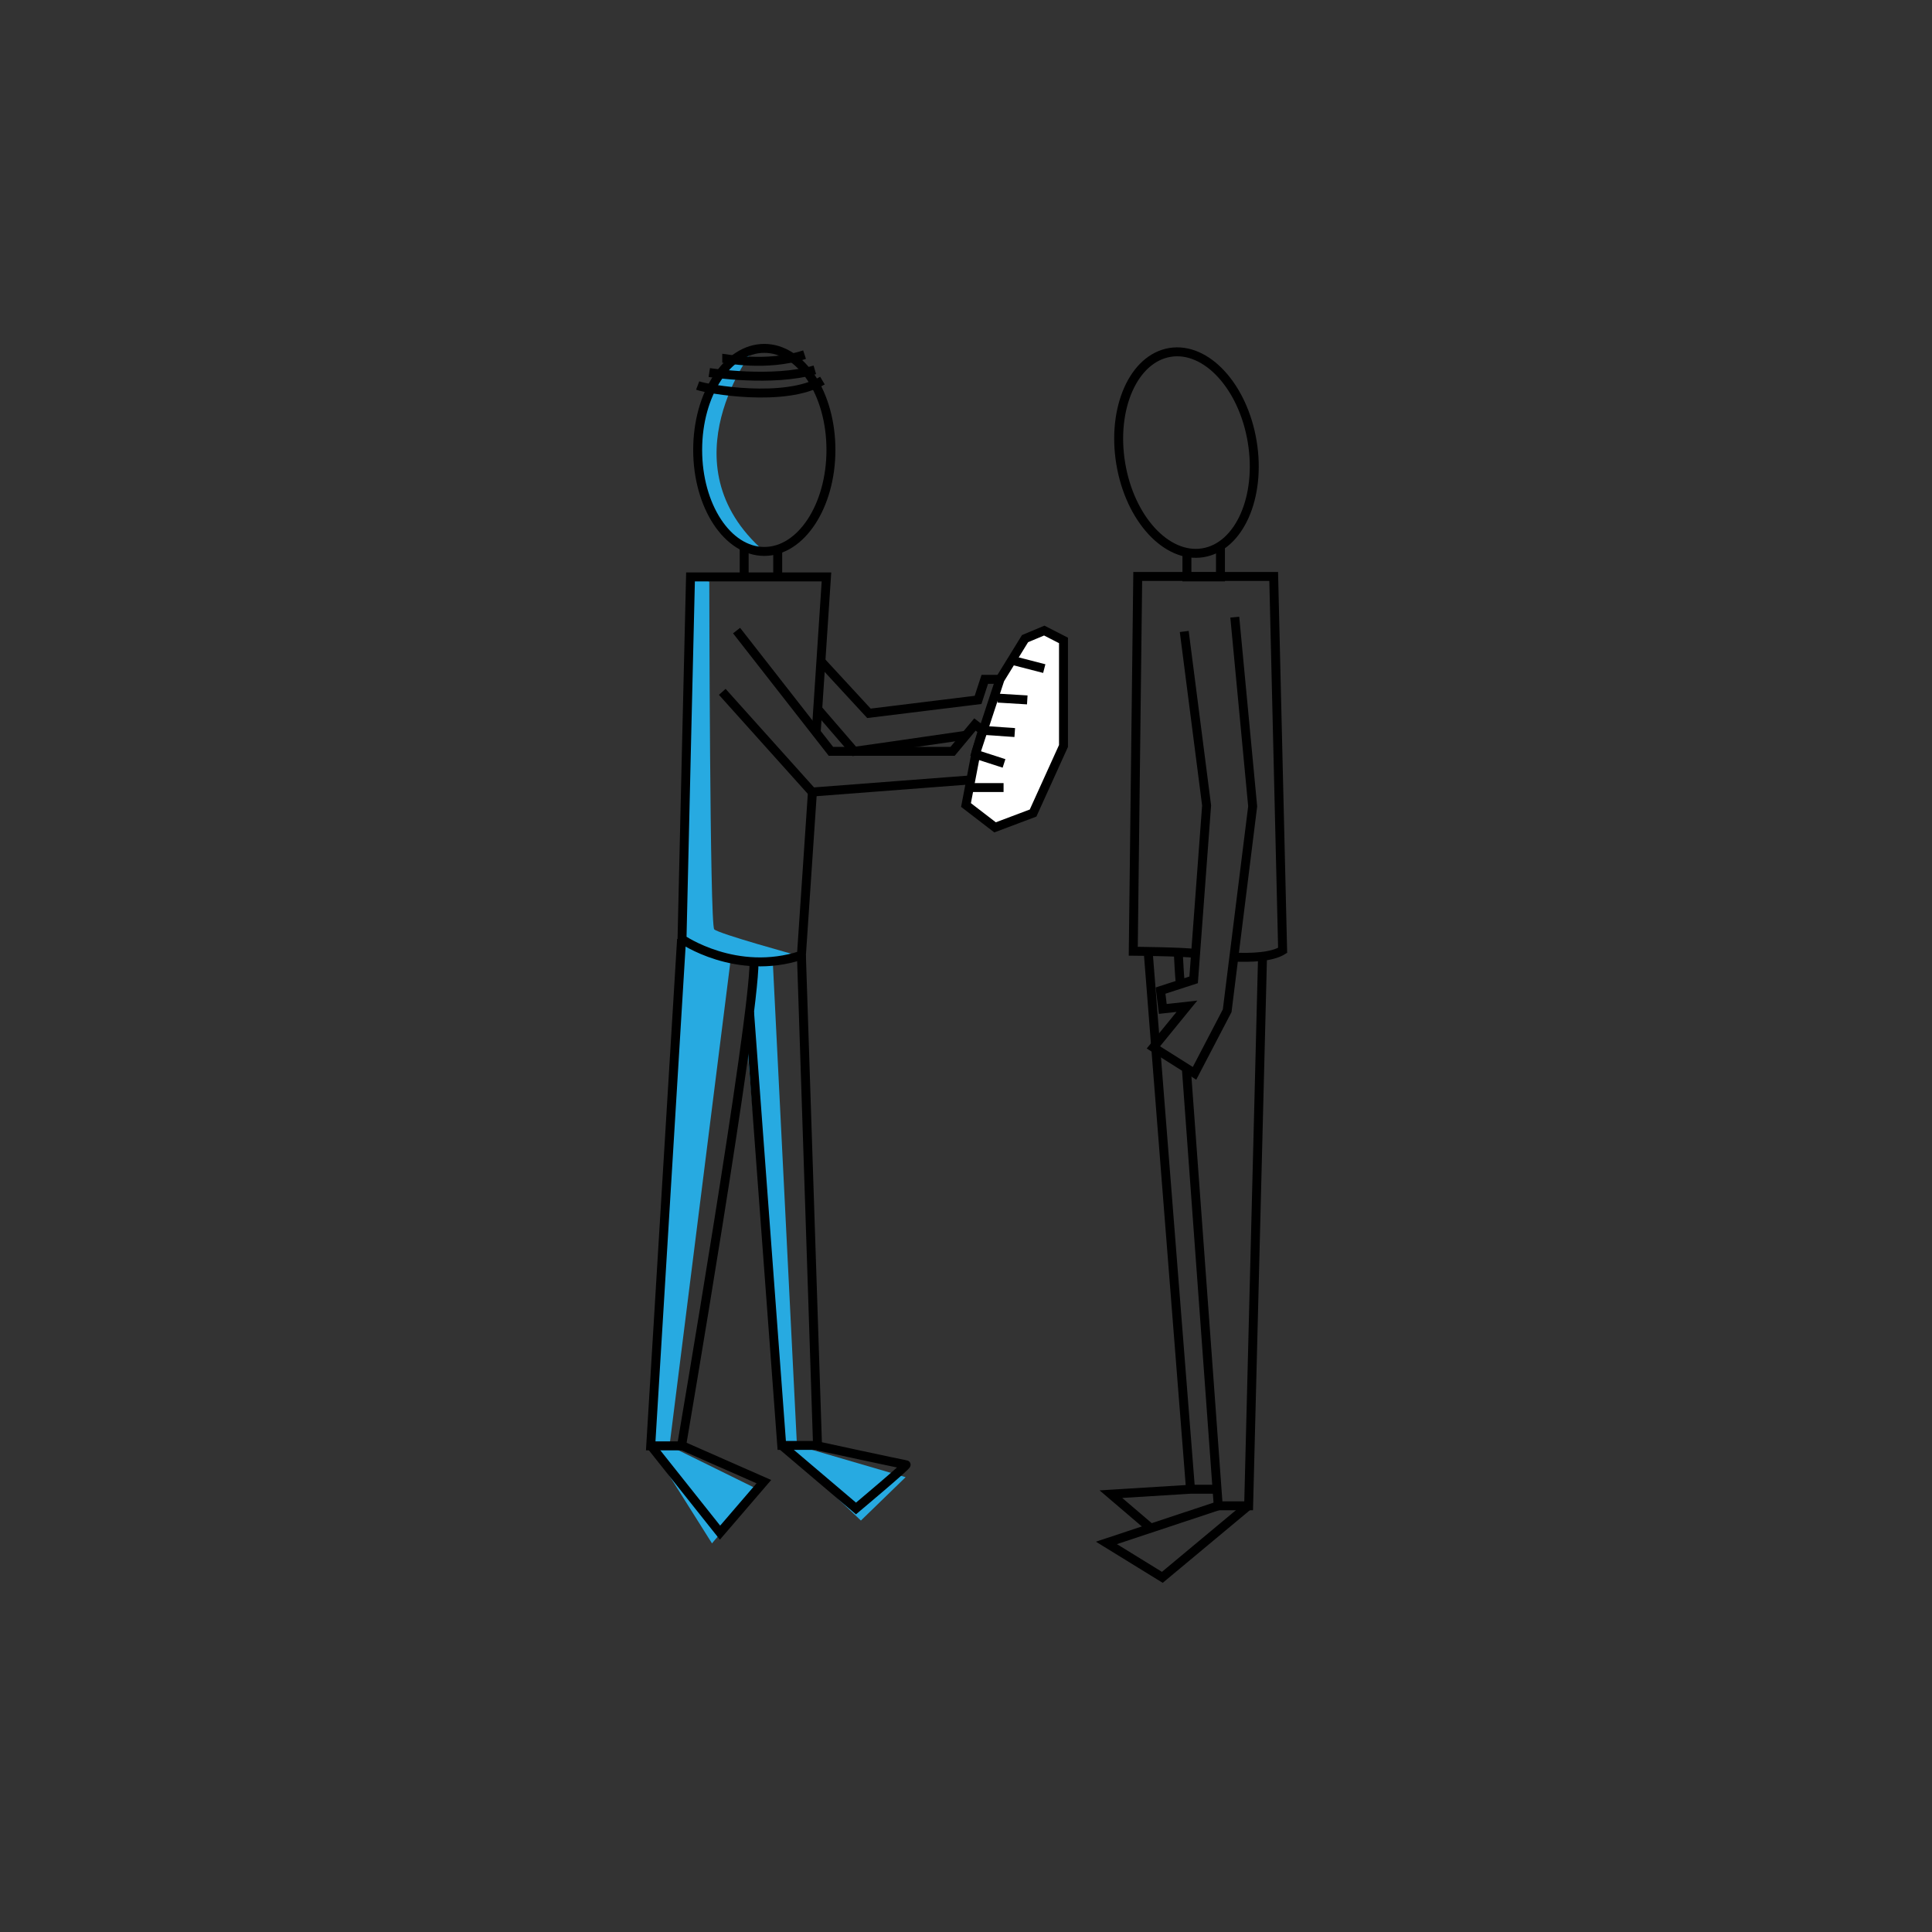 <svg version="1" xmlns="http://www.w3.org/2000/svg" width="432" height="432"><rect width="100%" height="100%" fill="#333333" stroke="none"/><g fill="#27AAE1"><path d="M168.6 78s-20.3 25.6 2.3 45.3c0 0-13.5-2.5-14.7-18.7-1.2-16.4 7.3-25.4 12.4-26.6zm-10 52s.1 76.8 1.1 77.8 18.5 5.8 18.5 5.8-7.3 1.4-14.8.8l-13.7 108.9 19.7 9.7-10.2 12.1-13.8-21.9 6.9-113.3 1.9-81c.2.1 6.3 1.6 4.4 1.1z"/><path d="M172.8 215.1l5.4 108.1 24.3 7.1-10 9.7-17.7-16.8-7.9-91.4 1.7-16.7z"/></g><g fill="none" stroke="#000" stroke-width="2" stroke-miterlimit="10"><ellipse cx="170.9" cy="100.6" rx="14.9" ry="22.7"/><path d="M161.5 80.1c.5 0 9.8 2 18.4-.8m-21.3 4s14.1 2.2 23.6-.6M156 86.2c2.1.8 19.5 3.9 27.9-1.1m-17.5 37.1v6.8h7.5v-6.2m8.6 41c1.2-18.2 2.3-34.8 2.3-34.8h-30.4s-1.6 67-1.9 81c0 0 12.1 8.4 26.7 3.6l2.5-37.1"/><ellipse transform="rotate(-9.355 265.297 101.218)" cx="265.3" cy="101.2" rx="14.9" ry="22.7"/><path d="M272.9 122.2v6.8h-7.5v-6.2"/><path d="M275.5 214c4.4.2 8.9 0 11.3-1.5l-2-83.6h-30.4l-1 83.8s11.3.1 13.8.5"/><path d="M276.1 138l4 42.3-5.7 45.7-7.3 14-9.2-5.8 7.5-9.2-5.4.6-.5-4.1 7.4-2.4 2.9-39-5-38.9"/><path d="M282.3 214.1l-3.1 122.6h-6.8s-4.1-56.5-7.1-97.4m-1.4-19.5c-.2-2.2-.3-4.3-.4-6.2"/><path d="M256.8 213.6l9.4 119.4h6.6m-.4 3.7l-25 8.3 12.5 7.7 19.2-16m-12.9-3.7l-17.8 1.1 8.9 7.6M152.4 210l-6.9 113.3h6.9s16.3-95.4 16.2-108.2"/><path d="M167.6 226.3l7.2 96.9h8l-3.6-109.6M164.7 141l21.1 27H213l5-6 1.7 1.3-1.4 4.7H231l-5 5.7-44.4 3.4-20.1-22.4"/><path d="M183.5 147.8l10.8 11.7 24.4-3 1.5-4.6h3.4v4.2l9.9.6-1.4 5.2s-5.6.8-12.8 1.9m-3.3.6c-11.5 1.7-25 3.6-25 3.6l-8.2-9.5m-37.3 164.7l15.5 19.5 9.8-11.4-18.4-8.1m22.4 0l16.6 14.1s11.7-9.8 11.2-9.8-19.8-4.2-19.8-4.2"/></g><path fill="none" d="M154.7 80.8c6.1.1 12.3.1 18.4.2-8.6 2.9-17.2 5.9-25.8 8.8 6.6 0 13.1.3 19.7 1-9 3.4-18.1 6.8-27.1 10.2 8.6 0 17.3 0 25.9.1-7.7 4.1-15.9 7.1-24.4 9 10.3-.3 20.6 0 30.9.7-10.1 4-20.4 7.3-31 9.7 6.2-.2 12.4-.3 18.7-.5-7.8 6-16.4 11-25.4 15 10.2.1 20.4.3 30.7.4-8.4 2.9-16.9 5.5-25.5 7.8 9.2.1 18.4.2 27.6.2-9.5 2.8-19 5.6-28.5 8.3 11.5-.7 23 0 34.3 1.9-11.4 3.2-22.8 6.4-34.2 9.5 7.4-.1 14.8-.2 22.2-.4l-17.4 8.7c10.5.5 21.1.7 31.6.7-12.6 3.7-25.3 7-38.1 9.8 9 .3 18 .5 27 .8-6.6 2-13.1 4.6-19.3 7.7 10.5-.3 21.1 0 31.6.8-14.5 4-29.1 8-43.6 12 18-.7 36-1.3 53.9-2-15.5 4.3-31.1 8.6-46.6 12.9 10.5-.3 20.9 0 31.3.7-13.7 4.8-27.5 9.3-41.5 13.3 16.6-.9 33.2-1.3 49.8-1.2-12.9 2.9-25.6 7-37.8 12 13.9-1 27.8-1.3 41.6-1-18.2 5.9-36.8 10.7-55.6 14.4 17.5.8 35 .8 52.5.2-14.3 4.1-28.9 7.6-43.5 10.5 16.2-.6 32.4-1.1 48.6-1.7-16.3 5-32.6 9.9-48.8 14.9 17.5-.3 35.1-.5 52.6-.8-13.4 3.4-26.7 6.7-40.1 10.1h50.3c-18.2 2.8-36.5 5.6-54.7 8.4 17.1-.5 34.2-1 51.2-1.5-17.4 6.9-38.4 5.2-53.3 16.5 12.9-.3 25.8-.5 38.7-.8-18.3 3.2-36.5 7-54.6 11.6 4.6 2 9.9 1.5 15 .9 17.9-2.1 35.7-4.2 53.6-6.2-15.6 4.4-31.2 8.7-46.7 13.1 18.7-2.7 37.6-5.4 56.5-4-17.2 4.3-34.5 8.3-51.9 11.8 15-.3 30-.7 44.9-1-10.5.8-21.1 1.7-31.6 2.5-7.5.6-15 1.2-22.2 3.6 15.1 1 30.3.8 45.4-.8 3.8-.4 8.6-2.1 8.4-5.8"/><path fill="#FFF" stroke="#000" stroke-width="2" stroke-miterlimit="10" d="M223.6 151.9l5.6-9.1 4.3-1.8 4.3 2.2v23.6l-6.8 15-8.5 3.2-6.5-5 2.3-12z"/><path fill="none" stroke="#000" stroke-width="2" stroke-miterlimit="10" d="M226.9 147.8l6.6 1.7m-10.4 6.6l6.6.4m-10 6.8l7.2.5m-8.6 4.9l6.2 2m-7.7 5.4h7.6"/></svg>